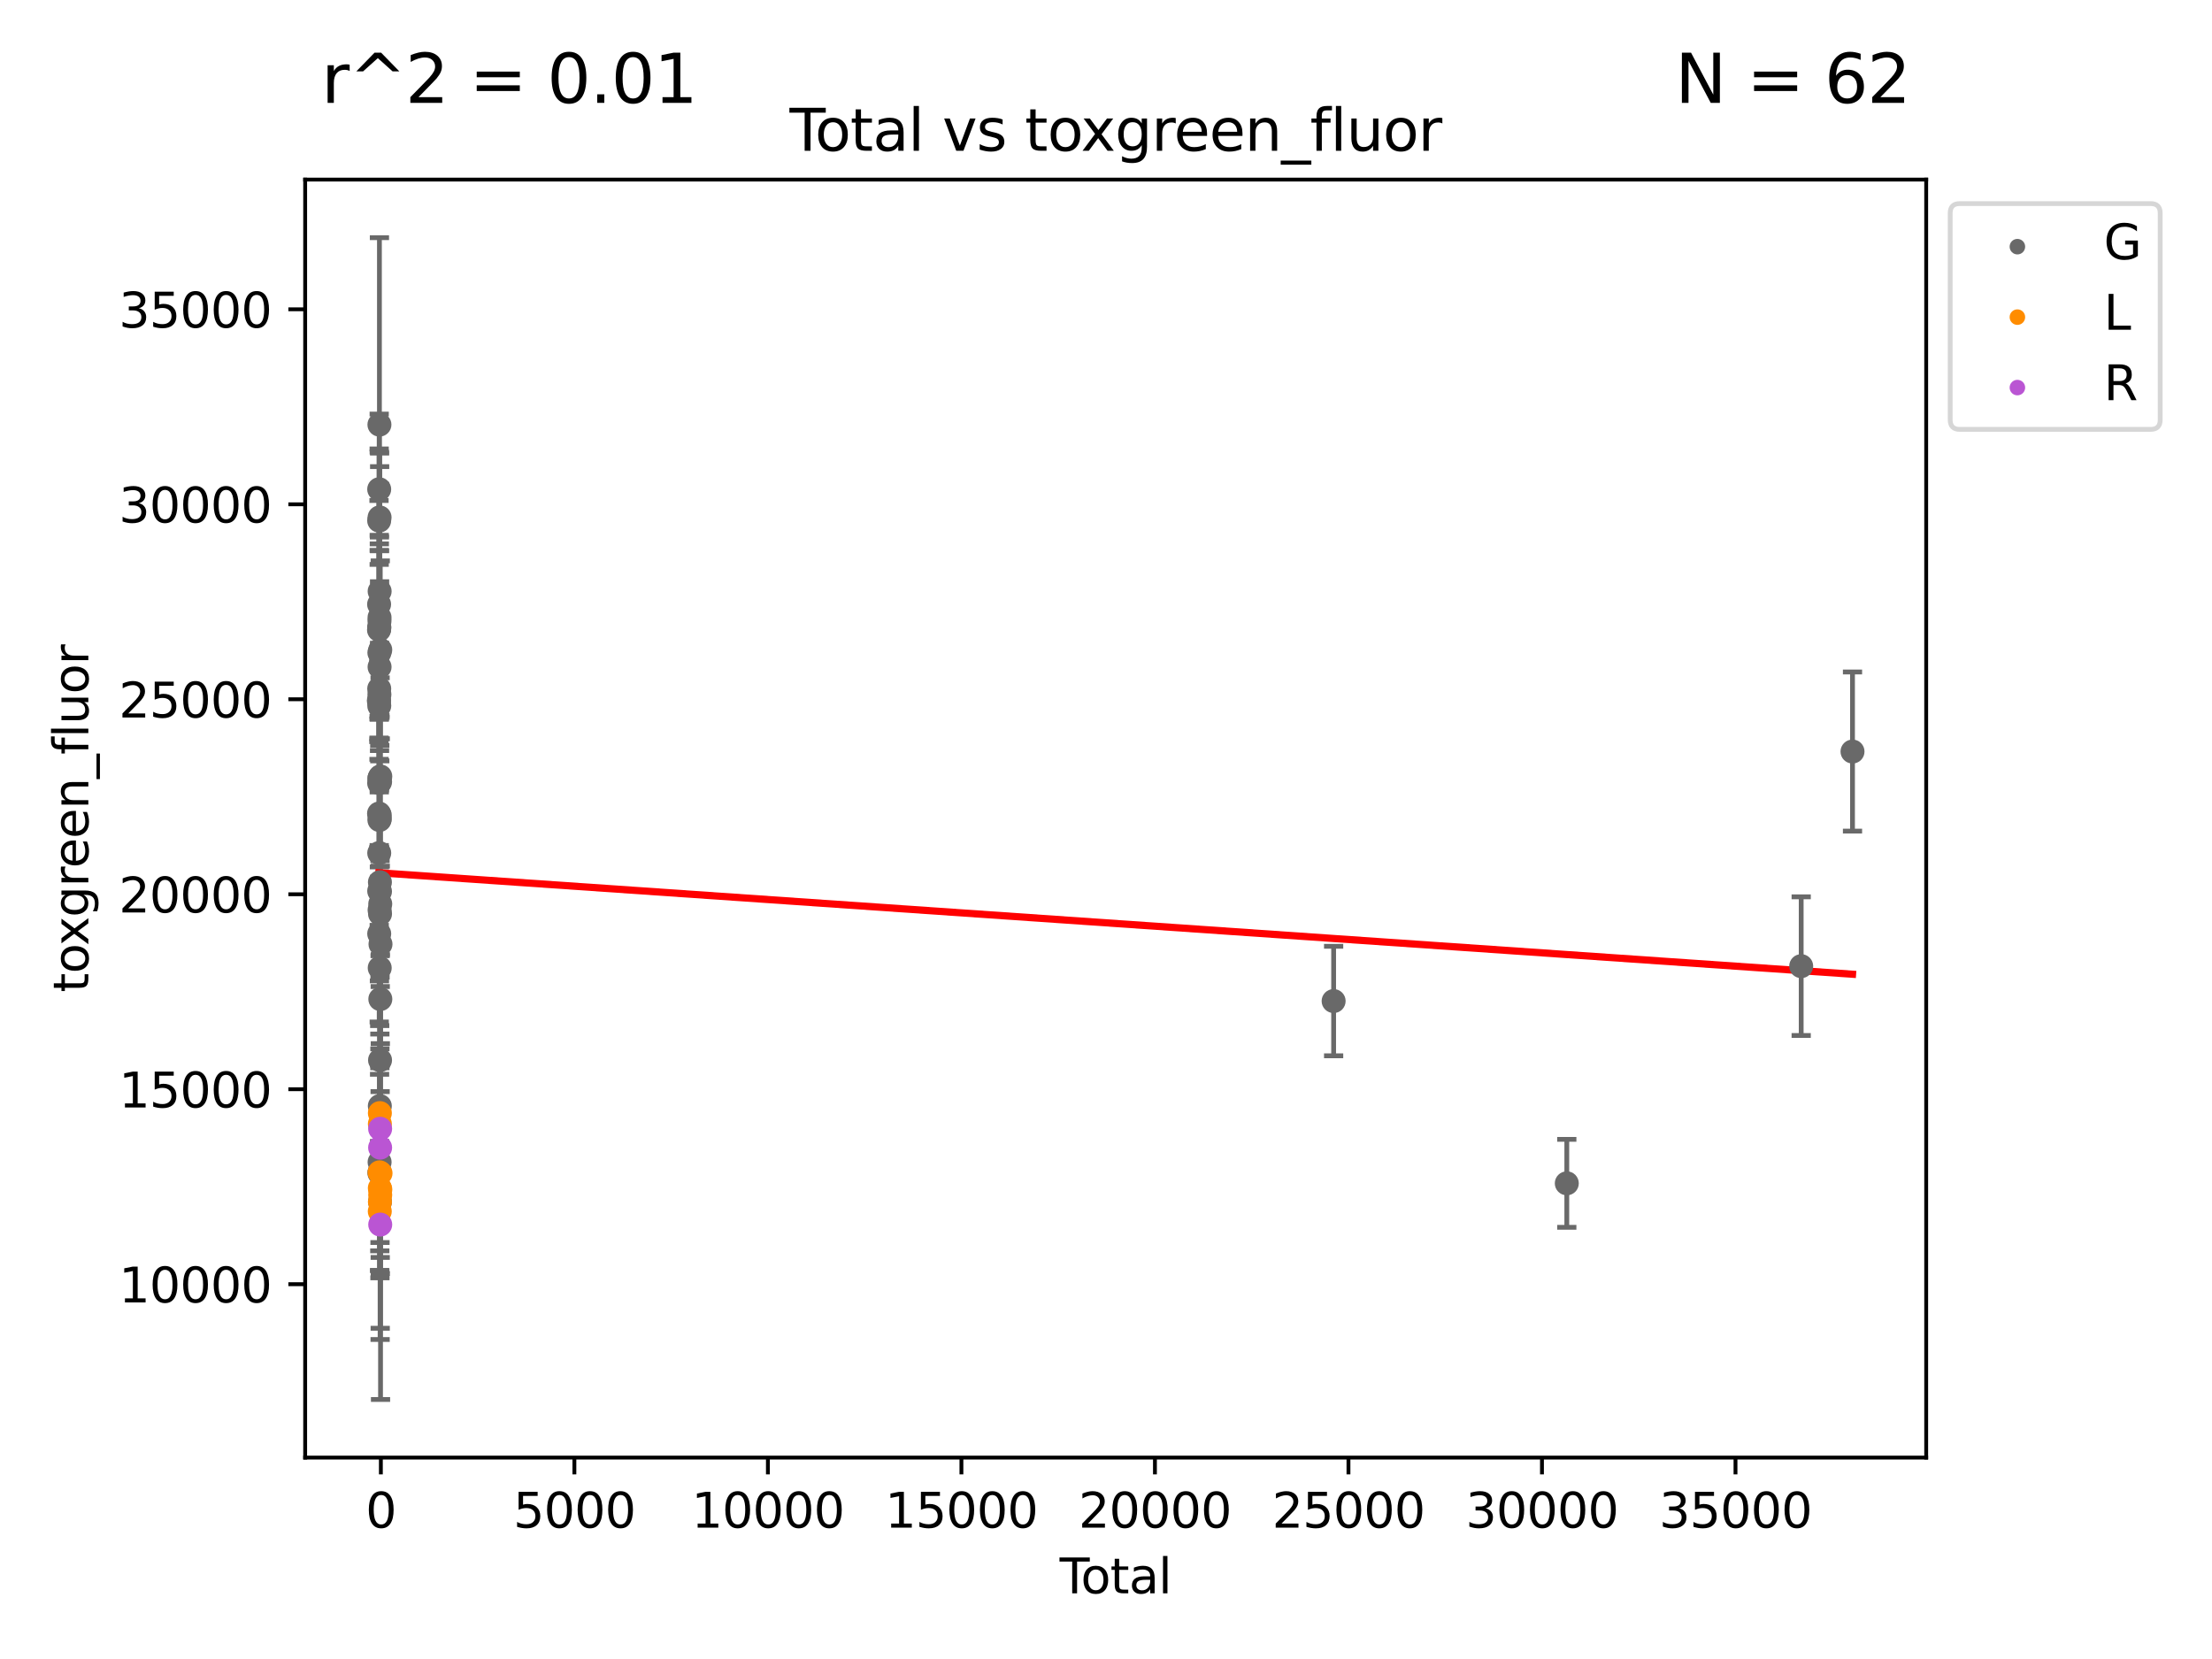 <?xml version="1.0" encoding="utf-8" standalone="no"?>
<!DOCTYPE svg PUBLIC "-//W3C//DTD SVG 1.1//EN"
  "http://www.w3.org/Graphics/SVG/1.1/DTD/svg11.dtd">
<svg xmlns:xlink="http://www.w3.org/1999/xlink" width="460.8pt" height="345.6pt" viewBox="0 0 460.8 345.6" xmlns="http://www.w3.org/2000/svg" version="1.1">
 <defs>
  <style type="text/css">*{stroke-linejoin: round; stroke-linecap: butt}</style>
 </defs>
 <g id="figure_1">
  <g id="patch_1">
   <path d="M 0 345.6 
L 460.8 345.6 
L 460.8 0 
L 0 0 
z
" style="fill: #ffffff"/>
  </g>
  <g id="axes_1">
   <g id="patch_2">
    <path d="M 63.571 303.64 
L 401.26 303.64 
L 401.26 37.411 
L 63.571 37.411 
z
" style="fill: #ffffff"/>
   </g>
   <g id="PathCollection_1">
    <defs>
     <path id="me8588526b9" d="M 0 1.118 
C 0.297 1.118 0.581 1 0.791 0.791 
C 1 0.581 1.118 0.297 1.118 0 
C 1.118 -0.297 1 -0.581 0.791 -0.791 
C 0.581 -1 0.297 -1.118 0 -1.118 
C -0.297 -1.118 -0.581 -1 -0.791 -0.791 
C -1 -0.581 -1.118 -0.297 -1.118 0 
C -1.118 0.297 -1 0.581 -0.791 0.791 
C -0.581 1 -0.297 1.118 0 1.118 
z
" style="stroke: #696969"/>
    </defs>
    <g clip-path="url(#p750070d095)">
     <use xlink:href="#me8588526b9" x="78.921" y="145.971" style="fill: #696969; stroke: #696969"/>
     <use xlink:href="#me8588526b9" x="78.955" y="131.218" style="fill: #696969; stroke: #696969"/>
     <use xlink:href="#me8588526b9" x="78.96" y="169.473" style="fill: #696969; stroke: #696969"/>
     <use xlink:href="#me8588526b9" x="78.973" y="125.886" style="fill: #696969; stroke: #696969"/>
     <use xlink:href="#me8588526b9" x="78.976" y="145.972" style="fill: #696969; stroke: #696969"/>
     <use xlink:href="#me8588526b9" x="78.984" y="163.118" style="fill: #696969; stroke: #696969"/>
     <use xlink:href="#me8588526b9" x="78.988" y="108.457" style="fill: #696969; stroke: #696969"/>
     <use xlink:href="#me8588526b9" x="78.99" y="130.995" style="fill: #696969; stroke: #696969"/>
     <use xlink:href="#me8588526b9" x="78.993" y="101.918" style="fill: #696969; stroke: #696969"/>
     <use xlink:href="#me8588526b9" x="78.997" y="194.513" style="fill: #696969; stroke: #696969"/>
     <use xlink:href="#me8588526b9" x="78.997" y="185.609" style="fill: #696969; stroke: #696969"/>
     <use xlink:href="#me8588526b9" x="78.998" y="143.467" style="fill: #696969; stroke: #696969"/>
     <use xlink:href="#me8588526b9" x="79.001" y="177.699" style="fill: #696969; stroke: #696969"/>
     <use xlink:href="#me8588526b9" x="79.003" y="130.68" style="fill: #696969; stroke: #696969"/>
     <use xlink:href="#me8588526b9" x="79.009" y="147.022" style="fill: #696969; stroke: #696969"/>
     <use xlink:href="#me8588526b9" x="79.023" y="130.688" style="fill: #696969; stroke: #696969"/>
     <use xlink:href="#me8588526b9" x="79.032" y="135.966" style="fill: #696969; stroke: #696969"/>
     <use xlink:href="#me8588526b9" x="79.035" y="162.13" style="fill: #696969; stroke: #696969"/>
     <use xlink:href="#me8588526b9" x="79.04" y="144.673" style="fill: #696969; stroke: #696969"/>
     <use xlink:href="#me8588526b9" x="79.041" y="170.829" style="fill: #696969; stroke: #696969"/>
     <use xlink:href="#me8588526b9" x="79.042" y="88.458" style="fill: #696969; stroke: #696969"/>
     <use xlink:href="#me8588526b9" x="79.045" y="244.382" style="fill: #696969; stroke: #696969"/>
     <use xlink:href="#me8588526b9" x="79.055" y="129.37" style="fill: #696969; stroke: #696969"/>
     <use xlink:href="#me8588526b9" x="79.065" y="128.623" style="fill: #696969; stroke: #696969"/>
     <use xlink:href="#me8588526b9" x="79.071" y="138.94" style="fill: #696969; stroke: #696969"/>
     <use xlink:href="#me8588526b9" x="79.071" y="162.07" style="fill: #696969; stroke: #696969"/>
     <use xlink:href="#me8588526b9" x="79.073" y="107.786" style="fill: #696969; stroke: #696969"/>
     <use xlink:href="#me8588526b9" x="79.075" y="189.577" style="fill: #696969; stroke: #696969"/>
     <use xlink:href="#me8588526b9" x="79.076" y="242.091" style="fill: #696969; stroke: #696969"/>
     <use xlink:href="#me8588526b9" x="79.076" y="244.185" style="fill: #696969; stroke: #696969"/>
     <use xlink:href="#me8588526b9" x="79.086" y="123.176" style="fill: #696969; stroke: #696969"/>
     <use xlink:href="#me8588526b9" x="79.101" y="201.636" style="fill: #696969; stroke: #696969"/>
     <use xlink:href="#me8588526b9" x="79.113" y="169.805" style="fill: #696969; stroke: #696969"/>
     <use xlink:href="#me8588526b9" x="79.117" y="170.604" style="fill: #696969; stroke: #696969"/>
     <use xlink:href="#me8588526b9" x="79.124" y="230.406" style="fill: #696969; stroke: #696969"/>
     <use xlink:href="#me8588526b9" x="79.144" y="183.781" style="fill: #696969; stroke: #696969"/>
     <use xlink:href="#me8588526b9" x="79.158" y="185.706" style="fill: #696969; stroke: #696969"/>
     <use xlink:href="#me8588526b9" x="79.162" y="250.355" style="fill: #696969; stroke: #696969"/>
     <use xlink:href="#me8588526b9" x="79.166" y="190.364" style="fill: #696969; stroke: #696969"/>
     <use xlink:href="#me8588526b9" x="79.169" y="220.849" style="fill: #696969; stroke: #696969"/>
     <use xlink:href="#me8588526b9" x="79.179" y="162.869" style="fill: #696969; stroke: #696969"/>
     <use xlink:href="#me8588526b9" x="79.211" y="188.311" style="fill: #696969; stroke: #696969"/>
     <use xlink:href="#me8588526b9" x="79.214" y="135.371" style="fill: #696969; stroke: #696969"/>
     <use xlink:href="#me8588526b9" x="79.22" y="161.74" style="fill: #696969; stroke: #696969"/>
     <use xlink:href="#me8588526b9" x="79.229" y="208.128" style="fill: #696969; stroke: #696969"/>
     <use xlink:href="#me8588526b9" x="79.264" y="196.684" style="fill: #696969; stroke: #696969"/>
     <use xlink:href="#me8588526b9" x="277.819" y="208.537" style="fill: #696969; stroke: #696969"/>
     <use xlink:href="#me8588526b9" x="326.393" y="246.507" style="fill: #696969; stroke: #696969"/>
     <use xlink:href="#me8588526b9" x="375.221" y="201.268" style="fill: #696969; stroke: #696969"/>
     <use xlink:href="#me8588526b9" x="385.911" y="156.56" style="fill: #696969; stroke: #696969"/>
    </g>
   </g>
   <g id="PathCollection_2">
    <defs>
     <path id="m8834b6bebb" d="M 0 1.118 
C 0.297 1.118 0.581 1 0.791 0.791 
C 1 0.581 1.118 0.297 1.118 0 
C 1.118 -0.297 1 -0.581 0.791 -0.791 
C 0.581 -1 0.297 -1.118 0 -1.118 
C -0.297 -1.118 -0.581 -1 -0.791 -0.791 
C -1 -0.581 -1.118 -0.297 -1.118 0 
C -1.118 0.297 -1 0.581 -0.791 0.791 
C -0.581 1 -0.297 1.118 0 1.118 
z
" style="stroke: #ff8c00"/>
    </defs>
    <g clip-path="url(#p750070d095)">
     <use xlink:href="#m8834b6bebb" x="79.072" y="244.218" style="fill: #ff8c00; stroke: #ff8c00"/>
     <use xlink:href="#m8834b6bebb" x="79.116" y="252.347" style="fill: #ff8c00; stroke: #ff8c00"/>
     <use xlink:href="#m8834b6bebb" x="79.126" y="247.497" style="fill: #ff8c00; stroke: #ff8c00"/>
     <use xlink:href="#m8834b6bebb" x="79.132" y="234.126" style="fill: #ff8c00; stroke: #ff8c00"/>
     <use xlink:href="#m8834b6bebb" x="79.134" y="231.881" style="fill: #ff8c00; stroke: #ff8c00"/>
     <use xlink:href="#m8834b6bebb" x="79.147" y="250.379" style="fill: #ff8c00; stroke: #ff8c00"/>
     <use xlink:href="#m8834b6bebb" x="79.205" y="248.936" style="fill: #ff8c00; stroke: #ff8c00"/>
     <use xlink:href="#m8834b6bebb" x="79.227" y="247.801" style="fill: #ff8c00; stroke: #ff8c00"/>
     <use xlink:href="#m8834b6bebb" x="79.272" y="244.406" style="fill: #ff8c00; stroke: #ff8c00"/>
    </g>
   </g>
   <g id="PathCollection_3">
    <defs>
     <path id="m0ed2d97a68" d="M 0 1.118 
C 0.297 1.118 0.581 1 0.791 0.791 
C 1 0.581 1.118 0.297 1.118 0 
C 1.118 -0.297 1 -0.581 0.791 -0.791 
C 0.581 -1 0.297 -1.118 0 -1.118 
C -0.297 -1.118 -0.581 -1 -0.791 -0.791 
C -1 -0.581 -1.118 -0.297 -1.118 0 
C -1.118 0.297 -1 0.581 -0.791 0.791 
C -0.581 1 -0.297 1.118 0 1.118 
z
" style="stroke: #ba55d3"/>
    </defs>
    <g clip-path="url(#p750070d095)">
     <use xlink:href="#m0ed2d97a68" x="79.185" y="239.071" style="fill: #ba55d3; stroke: #ba55d3"/>
     <use xlink:href="#m0ed2d97a68" x="79.187" y="235.138" style="fill: #ba55d3; stroke: #ba55d3"/>
     <use xlink:href="#m0ed2d97a68" x="79.208" y="255.102" style="fill: #ba55d3; stroke: #ba55d3"/>
    </g>
   </g>
   <g id="matplotlib.axis_1">
    <g id="xtick_1">
     <g id="line2d_1">
      <defs>
       <path id="m1de700f642" d="M 0 0 
L 0 3.5 
" style="stroke: #000000; stroke-width: 0.8"/>
      </defs>
      <g>
       <use xlink:href="#m1de700f642" x="79.342" y="303.64" style="stroke: #000000; stroke-width: 0.8"/>
      </g>
     </g>
     <g id="text_1">
      <!-- 0 -->
      <g transform="translate(76.16 318.238)scale(0.1 -0.1)">
       <defs>
        <path id="DejaVuSans-30" d="M 2034 4250 
Q 1547 4250 1301 3770 
Q 1056 3291 1056 2328 
Q 1056 1369 1301 889 
Q 1547 409 2034 409 
Q 2525 409 2770 889 
Q 3016 1369 3016 2328 
Q 3016 3291 2770 3770 
Q 2525 4250 2034 4250 
z
M 2034 4750 
Q 2819 4750 3233 4129 
Q 3647 3509 3647 2328 
Q 3647 1150 3233 529 
Q 2819 -91 2034 -91 
Q 1250 -91 836 529 
Q 422 1150 422 2328 
Q 422 3509 836 4129 
Q 1250 4750 2034 4750 
z
" transform="scale(0.016)"/>
       </defs>
       <use xlink:href="#DejaVuSans-30"/>
      </g>
     </g>
    </g>
    <g id="xtick_2">
     <g id="line2d_2">
      <g>
       <use xlink:href="#m1de700f642" x="119.655" y="303.64" style="stroke: #000000; stroke-width: 0.8"/>
      </g>
     </g>
     <g id="text_2">
      <!-- 5000 -->
      <g transform="translate(106.93 318.238)scale(0.1 -0.1)">
       <defs>
        <path id="DejaVuSans-35" d="M 691 4666 
L 3169 4666 
L 3169 4134 
L 1269 4134 
L 1269 2991 
Q 1406 3038 1543 3061 
Q 1681 3084 1819 3084 
Q 2600 3084 3056 2656 
Q 3513 2228 3513 1497 
Q 3513 744 3044 326 
Q 2575 -91 1722 -91 
Q 1428 -91 1123 -41 
Q 819 9 494 109 
L 494 744 
Q 775 591 1075 516 
Q 1375 441 1709 441 
Q 2250 441 2565 725 
Q 2881 1009 2881 1497 
Q 2881 1984 2565 2268 
Q 2250 2553 1709 2553 
Q 1456 2553 1204 2497 
Q 953 2441 691 2322 
L 691 4666 
z
" transform="scale(0.016)"/>
       </defs>
       <use xlink:href="#DejaVuSans-35"/>
       <use xlink:href="#DejaVuSans-30" x="63.623"/>
       <use xlink:href="#DejaVuSans-30" x="127.246"/>
       <use xlink:href="#DejaVuSans-30" x="190.869"/>
      </g>
     </g>
    </g>
    <g id="xtick_3">
     <g id="line2d_3">
      <g>
       <use xlink:href="#m1de700f642" x="159.968" y="303.64" style="stroke: #000000; stroke-width: 0.8"/>
      </g>
     </g>
     <g id="text_3">
      <!-- 10000 -->
      <g transform="translate(144.062 318.238)scale(0.1 -0.1)">
       <defs>
        <path id="DejaVuSans-31" d="M 794 531 
L 1825 531 
L 1825 4091 
L 703 3866 
L 703 4441 
L 1819 4666 
L 2450 4666 
L 2450 531 
L 3481 531 
L 3481 0 
L 794 0 
L 794 531 
z
" transform="scale(0.016)"/>
       </defs>
       <use xlink:href="#DejaVuSans-31"/>
       <use xlink:href="#DejaVuSans-30" x="63.623"/>
       <use xlink:href="#DejaVuSans-30" x="127.246"/>
       <use xlink:href="#DejaVuSans-30" x="190.869"/>
       <use xlink:href="#DejaVuSans-30" x="254.492"/>
      </g>
     </g>
    </g>
    <g id="xtick_4">
     <g id="line2d_4">
      <g>
       <use xlink:href="#m1de700f642" x="200.282" y="303.64" style="stroke: #000000; stroke-width: 0.8"/>
      </g>
     </g>
     <g id="text_4">
      <!-- 15000 -->
      <g transform="translate(184.375 318.238)scale(0.1 -0.1)">
       <use xlink:href="#DejaVuSans-31"/>
       <use xlink:href="#DejaVuSans-35" x="63.623"/>
       <use xlink:href="#DejaVuSans-30" x="127.246"/>
       <use xlink:href="#DejaVuSans-30" x="190.869"/>
       <use xlink:href="#DejaVuSans-30" x="254.492"/>
      </g>
     </g>
    </g>
    <g id="xtick_5">
     <g id="line2d_5">
      <g>
       <use xlink:href="#m1de700f642" x="240.595" y="303.64" style="stroke: #000000; stroke-width: 0.8"/>
      </g>
     </g>
     <g id="text_5">
      <!-- 20000 -->
      <g transform="translate(224.689 318.238)scale(0.1 -0.1)">
       <defs>
        <path id="DejaVuSans-32" d="M 1228 531 
L 3431 531 
L 3431 0 
L 469 0 
L 469 531 
Q 828 903 1448 1529 
Q 2069 2156 2228 2338 
Q 2531 2678 2651 2914 
Q 2772 3150 2772 3378 
Q 2772 3750 2511 3984 
Q 2250 4219 1831 4219 
Q 1534 4219 1204 4116 
Q 875 4013 500 3803 
L 500 4441 
Q 881 4594 1212 4672 
Q 1544 4750 1819 4750 
Q 2544 4750 2975 4387 
Q 3406 4025 3406 3419 
Q 3406 3131 3298 2873 
Q 3191 2616 2906 2266 
Q 2828 2175 2409 1742 
Q 1991 1309 1228 531 
z
" transform="scale(0.016)"/>
       </defs>
       <use xlink:href="#DejaVuSans-32"/>
       <use xlink:href="#DejaVuSans-30" x="63.623"/>
       <use xlink:href="#DejaVuSans-30" x="127.246"/>
       <use xlink:href="#DejaVuSans-30" x="190.869"/>
       <use xlink:href="#DejaVuSans-30" x="254.492"/>
      </g>
     </g>
    </g>
    <g id="xtick_6">
     <g id="line2d_6">
      <g>
       <use xlink:href="#m1de700f642" x="280.908" y="303.64" style="stroke: #000000; stroke-width: 0.8"/>
      </g>
     </g>
     <g id="text_6">
      <!-- 25000 -->
      <g transform="translate(265.002 318.238)scale(0.1 -0.1)">
       <use xlink:href="#DejaVuSans-32"/>
       <use xlink:href="#DejaVuSans-35" x="63.623"/>
       <use xlink:href="#DejaVuSans-30" x="127.246"/>
       <use xlink:href="#DejaVuSans-30" x="190.869"/>
       <use xlink:href="#DejaVuSans-30" x="254.492"/>
      </g>
     </g>
    </g>
    <g id="xtick_7">
     <g id="line2d_7">
      <g>
       <use xlink:href="#m1de700f642" x="321.221" y="303.64" style="stroke: #000000; stroke-width: 0.8"/>
      </g>
     </g>
     <g id="text_7">
      <!-- 30000 -->
      <g transform="translate(305.315 318.238)scale(0.1 -0.1)">
       <defs>
        <path id="DejaVuSans-33" d="M 2597 2516 
Q 3050 2419 3304 2112 
Q 3559 1806 3559 1356 
Q 3559 666 3084 287 
Q 2609 -91 1734 -91 
Q 1441 -91 1130 -33 
Q 819 25 488 141 
L 488 750 
Q 750 597 1062 519 
Q 1375 441 1716 441 
Q 2309 441 2620 675 
Q 2931 909 2931 1356 
Q 2931 1769 2642 2001 
Q 2353 2234 1838 2234 
L 1294 2234 
L 1294 2753 
L 1863 2753 
Q 2328 2753 2575 2939 
Q 2822 3125 2822 3475 
Q 2822 3834 2567 4026 
Q 2313 4219 1838 4219 
Q 1578 4219 1281 4162 
Q 984 4106 628 3988 
L 628 4550 
Q 988 4650 1302 4700 
Q 1616 4750 1894 4750 
Q 2613 4750 3031 4423 
Q 3450 4097 3450 3541 
Q 3450 3153 3228 2886 
Q 3006 2619 2597 2516 
z
" transform="scale(0.016)"/>
       </defs>
       <use xlink:href="#DejaVuSans-33"/>
       <use xlink:href="#DejaVuSans-30" x="63.623"/>
       <use xlink:href="#DejaVuSans-30" x="127.246"/>
       <use xlink:href="#DejaVuSans-30" x="190.869"/>
       <use xlink:href="#DejaVuSans-30" x="254.492"/>
      </g>
     </g>
    </g>
    <g id="xtick_8">
     <g id="line2d_8">
      <g>
       <use xlink:href="#m1de700f642" x="361.535" y="303.64" style="stroke: #000000; stroke-width: 0.8"/>
      </g>
     </g>
     <g id="text_8">
      <!-- 35000 -->
      <g transform="translate(345.628 318.238)scale(0.1 -0.1)">
       <use xlink:href="#DejaVuSans-33"/>
       <use xlink:href="#DejaVuSans-35" x="63.623"/>
       <use xlink:href="#DejaVuSans-30" x="127.246"/>
       <use xlink:href="#DejaVuSans-30" x="190.869"/>
       <use xlink:href="#DejaVuSans-30" x="254.492"/>
      </g>
     </g>
    </g>
    <g id="text_9">
     <!-- Total -->
     <g transform="translate(220.739 331.917)scale(0.1 -0.1)">
      <defs>
       <path id="DejaVuSans-54" d="M -19 4666 
L 3928 4666 
L 3928 4134 
L 2272 4134 
L 2272 0 
L 1638 0 
L 1638 4134 
L -19 4134 
L -19 4666 
z
" transform="scale(0.016)"/>
       <path id="DejaVuSans-6f" d="M 1959 3097 
Q 1497 3097 1228 2736 
Q 959 2375 959 1747 
Q 959 1119 1226 758 
Q 1494 397 1959 397 
Q 2419 397 2687 759 
Q 2956 1122 2956 1747 
Q 2956 2369 2687 2733 
Q 2419 3097 1959 3097 
z
M 1959 3584 
Q 2709 3584 3137 3096 
Q 3566 2609 3566 1747 
Q 3566 888 3137 398 
Q 2709 -91 1959 -91 
Q 1206 -91 779 398 
Q 353 888 353 1747 
Q 353 2609 779 3096 
Q 1206 3584 1959 3584 
z
" transform="scale(0.016)"/>
       <path id="DejaVuSans-74" d="M 1172 4494 
L 1172 3500 
L 2356 3500 
L 2356 3053 
L 1172 3053 
L 1172 1153 
Q 1172 725 1289 603 
Q 1406 481 1766 481 
L 2356 481 
L 2356 0 
L 1766 0 
Q 1100 0 847 248 
Q 594 497 594 1153 
L 594 3053 
L 172 3053 
L 172 3500 
L 594 3500 
L 594 4494 
L 1172 4494 
z
" transform="scale(0.016)"/>
       <path id="DejaVuSans-61" d="M 2194 1759 
Q 1497 1759 1228 1600 
Q 959 1441 959 1056 
Q 959 750 1161 570 
Q 1363 391 1709 391 
Q 2188 391 2477 730 
Q 2766 1069 2766 1631 
L 2766 1759 
L 2194 1759 
z
M 3341 1997 
L 3341 0 
L 2766 0 
L 2766 531 
Q 2569 213 2275 61 
Q 1981 -91 1556 -91 
Q 1019 -91 701 211 
Q 384 513 384 1019 
Q 384 1609 779 1909 
Q 1175 2209 1959 2209 
L 2766 2209 
L 2766 2266 
Q 2766 2663 2505 2880 
Q 2244 3097 1772 3097 
Q 1472 3097 1187 3025 
Q 903 2953 641 2809 
L 641 3341 
Q 956 3463 1253 3523 
Q 1550 3584 1831 3584 
Q 2591 3584 2966 3190 
Q 3341 2797 3341 1997 
z
" transform="scale(0.016)"/>
       <path id="DejaVuSans-6c" d="M 603 4863 
L 1178 4863 
L 1178 0 
L 603 0 
L 603 4863 
z
" transform="scale(0.016)"/>
      </defs>
      <use xlink:href="#DejaVuSans-54"/>
      <use xlink:href="#DejaVuSans-6f" x="44.084"/>
      <use xlink:href="#DejaVuSans-74" x="105.266"/>
      <use xlink:href="#DejaVuSans-61" x="144.475"/>
      <use xlink:href="#DejaVuSans-6c" x="205.754"/>
     </g>
    </g>
   </g>
   <g id="matplotlib.axis_2">
    <g id="ytick_1">
     <g id="line2d_9">
      <defs>
       <path id="m79c4bd7bd1" d="M 0 0 
L -3.5 0 
" style="stroke: #000000; stroke-width: 0.8"/>
      </defs>
      <g>
       <use xlink:href="#m79c4bd7bd1" x="63.571" y="267.522" style="stroke: #000000; stroke-width: 0.8"/>
      </g>
     </g>
     <g id="text_10">
      <!-- 10000 -->
      <g transform="translate(24.759 271.321)scale(0.1 -0.1)">
       <use xlink:href="#DejaVuSans-31"/>
       <use xlink:href="#DejaVuSans-30" x="63.623"/>
       <use xlink:href="#DejaVuSans-30" x="127.246"/>
       <use xlink:href="#DejaVuSans-30" x="190.869"/>
       <use xlink:href="#DejaVuSans-30" x="254.492"/>
      </g>
     </g>
    </g>
    <g id="ytick_2">
     <g id="line2d_10">
      <g>
       <use xlink:href="#m79c4bd7bd1" x="63.571" y="226.905" style="stroke: #000000; stroke-width: 0.8"/>
      </g>
     </g>
     <g id="text_11">
      <!-- 15000 -->
      <g transform="translate(24.759 230.704)scale(0.1 -0.1)">
       <use xlink:href="#DejaVuSans-31"/>
       <use xlink:href="#DejaVuSans-35" x="63.623"/>
       <use xlink:href="#DejaVuSans-30" x="127.246"/>
       <use xlink:href="#DejaVuSans-30" x="190.869"/>
       <use xlink:href="#DejaVuSans-30" x="254.492"/>
      </g>
     </g>
    </g>
    <g id="ytick_3">
     <g id="line2d_11">
      <g>
       <use xlink:href="#m79c4bd7bd1" x="63.571" y="186.288" style="stroke: #000000; stroke-width: 0.8"/>
      </g>
     </g>
     <g id="text_12">
      <!-- 20000 -->
      <g transform="translate(24.759 190.087)scale(0.1 -0.1)">
       <use xlink:href="#DejaVuSans-32"/>
       <use xlink:href="#DejaVuSans-30" x="63.623"/>
       <use xlink:href="#DejaVuSans-30" x="127.246"/>
       <use xlink:href="#DejaVuSans-30" x="190.869"/>
       <use xlink:href="#DejaVuSans-30" x="254.492"/>
      </g>
     </g>
    </g>
    <g id="ytick_4">
     <g id="line2d_12">
      <g>
       <use xlink:href="#m79c4bd7bd1" x="63.571" y="145.67" style="stroke: #000000; stroke-width: 0.8"/>
      </g>
     </g>
     <g id="text_13">
      <!-- 25000 -->
      <g transform="translate(24.759 149.47)scale(0.1 -0.1)">
       <use xlink:href="#DejaVuSans-32"/>
       <use xlink:href="#DejaVuSans-35" x="63.623"/>
       <use xlink:href="#DejaVuSans-30" x="127.246"/>
       <use xlink:href="#DejaVuSans-30" x="190.869"/>
       <use xlink:href="#DejaVuSans-30" x="254.492"/>
      </g>
     </g>
    </g>
    <g id="ytick_5">
     <g id="line2d_13">
      <g>
       <use xlink:href="#m79c4bd7bd1" x="63.571" y="105.053" style="stroke: #000000; stroke-width: 0.8"/>
      </g>
     </g>
     <g id="text_14">
      <!-- 30000 -->
      <g transform="translate(24.759 108.852)scale(0.1 -0.1)">
       <use xlink:href="#DejaVuSans-33"/>
       <use xlink:href="#DejaVuSans-30" x="63.623"/>
       <use xlink:href="#DejaVuSans-30" x="127.246"/>
       <use xlink:href="#DejaVuSans-30" x="190.869"/>
       <use xlink:href="#DejaVuSans-30" x="254.492"/>
      </g>
     </g>
    </g>
    <g id="ytick_6">
     <g id="line2d_14">
      <g>
       <use xlink:href="#m79c4bd7bd1" x="63.571" y="64.436" style="stroke: #000000; stroke-width: 0.8"/>
      </g>
     </g>
     <g id="text_15">
      <!-- 35000 -->
      <g transform="translate(24.759 68.235)scale(0.1 -0.1)">
       <use xlink:href="#DejaVuSans-33"/>
       <use xlink:href="#DejaVuSans-35" x="63.623"/>
       <use xlink:href="#DejaVuSans-30" x="127.246"/>
       <use xlink:href="#DejaVuSans-30" x="190.869"/>
       <use xlink:href="#DejaVuSans-30" x="254.492"/>
      </g>
     </g>
    </g>
    <g id="text_16">
     <!-- toxgreen_fluor -->
     <g transform="translate(18.401 206.72)rotate(-90)scale(0.1 -0.1)">
      <defs>
       <path id="DejaVuSans-78" d="M 3513 3500 
L 2247 1797 
L 3578 0 
L 2900 0 
L 1881 1375 
L 863 0 
L 184 0 
L 1544 1831 
L 300 3500 
L 978 3500 
L 1906 2253 
L 2834 3500 
L 3513 3500 
z
" transform="scale(0.016)"/>
       <path id="DejaVuSans-67" d="M 2906 1791 
Q 2906 2416 2648 2759 
Q 2391 3103 1925 3103 
Q 1463 3103 1205 2759 
Q 947 2416 947 1791 
Q 947 1169 1205 825 
Q 1463 481 1925 481 
Q 2391 481 2648 825 
Q 2906 1169 2906 1791 
z
M 3481 434 
Q 3481 -459 3084 -895 
Q 2688 -1331 1869 -1331 
Q 1566 -1331 1297 -1286 
Q 1028 -1241 775 -1147 
L 775 -588 
Q 1028 -725 1275 -790 
Q 1522 -856 1778 -856 
Q 2344 -856 2625 -561 
Q 2906 -266 2906 331 
L 2906 616 
Q 2728 306 2450 153 
Q 2172 0 1784 0 
Q 1141 0 747 490 
Q 353 981 353 1791 
Q 353 2603 747 3093 
Q 1141 3584 1784 3584 
Q 2172 3584 2450 3431 
Q 2728 3278 2906 2969 
L 2906 3500 
L 3481 3500 
L 3481 434 
z
" transform="scale(0.016)"/>
       <path id="DejaVuSans-72" d="M 2631 2963 
Q 2534 3019 2420 3045 
Q 2306 3072 2169 3072 
Q 1681 3072 1420 2755 
Q 1159 2438 1159 1844 
L 1159 0 
L 581 0 
L 581 3500 
L 1159 3500 
L 1159 2956 
Q 1341 3275 1631 3429 
Q 1922 3584 2338 3584 
Q 2397 3584 2469 3576 
Q 2541 3569 2628 3553 
L 2631 2963 
z
" transform="scale(0.016)"/>
       <path id="DejaVuSans-65" d="M 3597 1894 
L 3597 1613 
L 953 1613 
Q 991 1019 1311 708 
Q 1631 397 2203 397 
Q 2534 397 2845 478 
Q 3156 559 3463 722 
L 3463 178 
Q 3153 47 2828 -22 
Q 2503 -91 2169 -91 
Q 1331 -91 842 396 
Q 353 884 353 1716 
Q 353 2575 817 3079 
Q 1281 3584 2069 3584 
Q 2775 3584 3186 3129 
Q 3597 2675 3597 1894 
z
M 3022 2063 
Q 3016 2534 2758 2815 
Q 2500 3097 2075 3097 
Q 1594 3097 1305 2825 
Q 1016 2553 972 2059 
L 3022 2063 
z
" transform="scale(0.016)"/>
       <path id="DejaVuSans-6e" d="M 3513 2113 
L 3513 0 
L 2938 0 
L 2938 2094 
Q 2938 2591 2744 2837 
Q 2550 3084 2163 3084 
Q 1697 3084 1428 2787 
Q 1159 2491 1159 1978 
L 1159 0 
L 581 0 
L 581 3500 
L 1159 3500 
L 1159 2956 
Q 1366 3272 1645 3428 
Q 1925 3584 2291 3584 
Q 2894 3584 3203 3211 
Q 3513 2838 3513 2113 
z
" transform="scale(0.016)"/>
       <path id="DejaVuSans-5f" d="M 3263 -1063 
L 3263 -1509 
L -63 -1509 
L -63 -1063 
L 3263 -1063 
z
" transform="scale(0.016)"/>
       <path id="DejaVuSans-66" d="M 2375 4863 
L 2375 4384 
L 1825 4384 
Q 1516 4384 1395 4259 
Q 1275 4134 1275 3809 
L 1275 3500 
L 2222 3500 
L 2222 3053 
L 1275 3053 
L 1275 0 
L 697 0 
L 697 3053 
L 147 3053 
L 147 3500 
L 697 3500 
L 697 3744 
Q 697 4328 969 4595 
Q 1241 4863 1831 4863 
L 2375 4863 
z
" transform="scale(0.016)"/>
       <path id="DejaVuSans-75" d="M 544 1381 
L 544 3500 
L 1119 3500 
L 1119 1403 
Q 1119 906 1312 657 
Q 1506 409 1894 409 
Q 2359 409 2629 706 
Q 2900 1003 2900 1516 
L 2900 3500 
L 3475 3500 
L 3475 0 
L 2900 0 
L 2900 538 
Q 2691 219 2414 64 
Q 2138 -91 1772 -91 
Q 1169 -91 856 284 
Q 544 659 544 1381 
z
M 1991 3584 
L 1991 3584 
z
" transform="scale(0.016)"/>
      </defs>
      <use xlink:href="#DejaVuSans-74"/>
      <use xlink:href="#DejaVuSans-6f" x="39.209"/>
      <use xlink:href="#DejaVuSans-78" x="97.266"/>
      <use xlink:href="#DejaVuSans-67" x="156.445"/>
      <use xlink:href="#DejaVuSans-72" x="219.922"/>
      <use xlink:href="#DejaVuSans-65" x="258.785"/>
      <use xlink:href="#DejaVuSans-65" x="320.309"/>
      <use xlink:href="#DejaVuSans-6e" x="381.832"/>
      <use xlink:href="#DejaVuSans-5f" x="445.211"/>
      <use xlink:href="#DejaVuSans-66" x="495.211"/>
      <use xlink:href="#DejaVuSans-6c" x="530.416"/>
      <use xlink:href="#DejaVuSans-75" x="558.199"/>
      <use xlink:href="#DejaVuSans-6f" x="621.578"/>
      <use xlink:href="#DejaVuSans-72" x="682.76"/>
     </g>
    </g>
   </g>
   <g id="LineCollection_1">
    <path d="M 78.921 154.487 
L 78.921 137.455 
" clip-path="url(#p750070d095)" style="fill: none; stroke: #696969"/>
    <path d="M 78.955 158.174 
L 78.955 104.262 
" clip-path="url(#p750070d095)" style="fill: none; stroke: #696969"/>
    <path d="M 78.96 185.205 
L 78.96 153.741 
" clip-path="url(#p750070d095)" style="fill: none; stroke: #696969"/>
    <path d="M 78.973 149.225 
L 78.973 102.547 
" clip-path="url(#p750070d095)" style="fill: none; stroke: #696969"/>
    <path d="M 78.976 153.958 
L 78.976 137.987 
" clip-path="url(#p750070d095)" style="fill: none; stroke: #696969"/>
    <path d="M 78.984 176.504 
L 78.984 149.732 
" clip-path="url(#p750070d095)" style="fill: none; stroke: #696969"/>
    <path d="M 78.988 123.39 
L 78.988 93.523 
" clip-path="url(#p750070d095)" style="fill: none; stroke: #696969"/>
    <path d="M 78.99 147.334 
L 78.99 114.656 
" clip-path="url(#p750070d095)" style="fill: none; stroke: #696969"/>
    <path d="M 78.993 117.581 
L 78.993 86.256 
" clip-path="url(#p750070d095)" style="fill: none; stroke: #696969"/>
    <path d="M 78.997 212.892 
L 78.997 176.134 
" clip-path="url(#p750070d095)" style="fill: none; stroke: #696969"/>
    <path d="M 78.997 194.686 
L 78.997 176.531 
" clip-path="url(#p750070d095)" style="fill: none; stroke: #696969"/>
    <path d="M 78.998 192.763 
L 78.998 94.171 
" clip-path="url(#p750070d095)" style="fill: none; stroke: #696969"/>
    <path d="M 79.001 207.699 
L 79.001 147.7 
" clip-path="url(#p750070d095)" style="fill: none; stroke: #696969"/>
    <path d="M 79.003 149.846 
L 79.003 111.515 
" clip-path="url(#p750070d095)" style="fill: none; stroke: #696969"/>
    <path d="M 79.009 164.987 
L 79.009 129.057 
" clip-path="url(#p750070d095)" style="fill: none; stroke: #696969"/>
    <path d="M 79.023 148.078 
L 79.023 113.299 
" clip-path="url(#p750070d095)" style="fill: none; stroke: #696969"/>
    <path d="M 79.032 164.559 
L 79.032 107.374 
" clip-path="url(#p750070d095)" style="fill: none; stroke: #696969"/>
    <path d="M 79.035 180.598 
L 79.035 143.662 
" clip-path="url(#p750070d095)" style="fill: none; stroke: #696969"/>
    <path d="M 79.04 177.47 
L 79.04 111.876 
" clip-path="url(#p750070d095)" style="fill: none; stroke: #696969"/>
    <path d="M 79.041 204.341 
L 79.041 137.317 
" clip-path="url(#p750070d095)" style="fill: none; stroke: #696969"/>
    <path d="M 79.042 127.403 
L 79.042 49.513 
" clip-path="url(#p750070d095)" style="fill: none; stroke: #696969"/>
    <path d="M 79.045 250.318 
L 79.045 238.445 
" clip-path="url(#p750070d095)" style="fill: none; stroke: #696969"/>
    <path d="M 79.055 144 
L 79.055 114.74 
" clip-path="url(#p750070d095)" style="fill: none; stroke: #696969"/>
    <path d="M 79.065 156.354 
L 79.065 100.892 
" clip-path="url(#p750070d095)" style="fill: none; stroke: #696969"/>
    <path d="M 79.071 143.883 
L 79.071 133.997 
" clip-path="url(#p750070d095)" style="fill: none; stroke: #696969"/>
    <path d="M 79.071 178.364 
L 79.071 145.777 
" clip-path="url(#p750070d095)" style="fill: none; stroke: #696969"/>
    <path d="M 79.073 121.181 
L 79.073 94.391 
" clip-path="url(#p750070d095)" style="fill: none; stroke: #696969"/>
    <path d="M 79.075 201.013 
L 79.075 178.142 
" clip-path="url(#p750070d095)" style="fill: none; stroke: #696969"/>
    <path d="M 79.076 251 
L 79.076 233.181 
" clip-path="url(#p750070d095)" style="fill: none; stroke: #696969"/>
    <path d="M 79.076 250.601 
L 79.076 237.77 
" clip-path="url(#p750070d095)" style="fill: none; stroke: #696969"/>
    <path d="M 79.086 149.148 
L 79.086 97.205 
" clip-path="url(#p750070d095)" style="fill: none; stroke: #696969"/>
    <path d="M 79.101 213.659 
L 79.101 189.613 
" clip-path="url(#p750070d095)" style="fill: none; stroke: #696969"/>
    <path d="M 79.113 184.348 
L 79.113 155.263 
" clip-path="url(#p750070d095)" style="fill: none; stroke: #696969"/>
    <path d="M 79.117 182.705 
L 79.117 158.502 
" clip-path="url(#p750070d095)" style="fill: none; stroke: #696969"/>
    <path d="M 79.124 252.386 
L 79.124 208.425 
" clip-path="url(#p750070d095)" style="fill: none; stroke: #696969"/>
    <path d="M 79.144 218.491 
L 79.144 149.071 
" clip-path="url(#p750070d095)" style="fill: none; stroke: #696969"/>
    <path d="M 79.158 221.958 
L 79.158 149.453 
" clip-path="url(#p750070d095)" style="fill: none; stroke: #696969"/>
    <path d="M 79.162 258.839 
L 79.162 241.872 
" clip-path="url(#p750070d095)" style="fill: none; stroke: #696969"/>
    <path d="M 79.166 201.424 
L 79.166 179.304 
" clip-path="url(#p750070d095)" style="fill: none; stroke: #696969"/>
    <path d="M 79.169 238.145 
L 79.169 203.553 
" clip-path="url(#p750070d095)" style="fill: none; stroke: #696969"/>
    <path d="M 79.179 184.539 
L 79.179 141.198 
" clip-path="url(#p750070d095)" style="fill: none; stroke: #696969"/>
    <path d="M 79.211 205.517 
L 79.211 171.104 
" clip-path="url(#p750070d095)" style="fill: none; stroke: #696969"/>
    <path d="M 79.214 153.899 
L 79.214 116.844 
" clip-path="url(#p750070d095)" style="fill: none; stroke: #696969"/>
    <path d="M 79.22 180.437 
L 79.22 143.043 
" clip-path="url(#p750070d095)" style="fill: none; stroke: #696969"/>
    <path d="M 79.229 217.408 
L 79.229 198.848 
" clip-path="url(#p750070d095)" style="fill: none; stroke: #696969"/>
    <path d="M 79.264 207.842 
L 79.264 185.525 
" clip-path="url(#p750070d095)" style="fill: none; stroke: #696969"/>
    <path d="M 277.819 219.944 
L 277.819 197.13 
" clip-path="url(#p750070d095)" style="fill: none; stroke: #696969"/>
    <path d="M 326.393 255.667 
L 326.393 237.346 
" clip-path="url(#p750070d095)" style="fill: none; stroke: #696969"/>
    <path d="M 375.221 215.709 
L 375.221 186.827 
" clip-path="url(#p750070d095)" style="fill: none; stroke: #696969"/>
    <path d="M 385.911 173.133 
L 385.911 139.986 
" clip-path="url(#p750070d095)" style="fill: none; stroke: #696969"/>
   </g>
   <g id="line2d_15">
    <defs>
     <path id="md091db3fc0" d="M 2 0 
L -2 -0 
" style="stroke: #696969"/>
    </defs>
    <g clip-path="url(#p750070d095)">
     <use xlink:href="#md091db3fc0" x="78.921" y="154.487" style="fill: #696969; stroke: #696969"/>
     <use xlink:href="#md091db3fc0" x="78.955" y="158.174" style="fill: #696969; stroke: #696969"/>
     <use xlink:href="#md091db3fc0" x="78.96" y="185.205" style="fill: #696969; stroke: #696969"/>
     <use xlink:href="#md091db3fc0" x="78.973" y="149.225" style="fill: #696969; stroke: #696969"/>
     <use xlink:href="#md091db3fc0" x="78.976" y="153.958" style="fill: #696969; stroke: #696969"/>
     <use xlink:href="#md091db3fc0" x="78.984" y="176.504" style="fill: #696969; stroke: #696969"/>
     <use xlink:href="#md091db3fc0" x="78.988" y="123.39" style="fill: #696969; stroke: #696969"/>
     <use xlink:href="#md091db3fc0" x="78.99" y="147.334" style="fill: #696969; stroke: #696969"/>
     <use xlink:href="#md091db3fc0" x="78.993" y="117.581" style="fill: #696969; stroke: #696969"/>
     <use xlink:href="#md091db3fc0" x="78.997" y="212.892" style="fill: #696969; stroke: #696969"/>
     <use xlink:href="#md091db3fc0" x="78.997" y="194.686" style="fill: #696969; stroke: #696969"/>
     <use xlink:href="#md091db3fc0" x="78.998" y="192.763" style="fill: #696969; stroke: #696969"/>
     <use xlink:href="#md091db3fc0" x="79.001" y="207.699" style="fill: #696969; stroke: #696969"/>
     <use xlink:href="#md091db3fc0" x="79.003" y="149.846" style="fill: #696969; stroke: #696969"/>
     <use xlink:href="#md091db3fc0" x="79.009" y="164.987" style="fill: #696969; stroke: #696969"/>
     <use xlink:href="#md091db3fc0" x="79.023" y="148.078" style="fill: #696969; stroke: #696969"/>
     <use xlink:href="#md091db3fc0" x="79.032" y="164.559" style="fill: #696969; stroke: #696969"/>
     <use xlink:href="#md091db3fc0" x="79.035" y="180.598" style="fill: #696969; stroke: #696969"/>
     <use xlink:href="#md091db3fc0" x="79.04" y="177.47" style="fill: #696969; stroke: #696969"/>
     <use xlink:href="#md091db3fc0" x="79.041" y="204.341" style="fill: #696969; stroke: #696969"/>
     <use xlink:href="#md091db3fc0" x="79.042" y="127.403" style="fill: #696969; stroke: #696969"/>
     <use xlink:href="#md091db3fc0" x="79.045" y="250.318" style="fill: #696969; stroke: #696969"/>
     <use xlink:href="#md091db3fc0" x="79.055" y="144" style="fill: #696969; stroke: #696969"/>
     <use xlink:href="#md091db3fc0" x="79.065" y="156.354" style="fill: #696969; stroke: #696969"/>
     <use xlink:href="#md091db3fc0" x="79.071" y="143.883" style="fill: #696969; stroke: #696969"/>
     <use xlink:href="#md091db3fc0" x="79.071" y="178.364" style="fill: #696969; stroke: #696969"/>
     <use xlink:href="#md091db3fc0" x="79.073" y="121.181" style="fill: #696969; stroke: #696969"/>
     <use xlink:href="#md091db3fc0" x="79.075" y="201.013" style="fill: #696969; stroke: #696969"/>
     <use xlink:href="#md091db3fc0" x="79.076" y="251" style="fill: #696969; stroke: #696969"/>
     <use xlink:href="#md091db3fc0" x="79.076" y="250.601" style="fill: #696969; stroke: #696969"/>
     <use xlink:href="#md091db3fc0" x="79.086" y="149.148" style="fill: #696969; stroke: #696969"/>
     <use xlink:href="#md091db3fc0" x="79.101" y="213.659" style="fill: #696969; stroke: #696969"/>
     <use xlink:href="#md091db3fc0" x="79.113" y="184.348" style="fill: #696969; stroke: #696969"/>
     <use xlink:href="#md091db3fc0" x="79.117" y="182.705" style="fill: #696969; stroke: #696969"/>
     <use xlink:href="#md091db3fc0" x="79.124" y="252.386" style="fill: #696969; stroke: #696969"/>
     <use xlink:href="#md091db3fc0" x="79.144" y="218.491" style="fill: #696969; stroke: #696969"/>
     <use xlink:href="#md091db3fc0" x="79.158" y="221.958" style="fill: #696969; stroke: #696969"/>
     <use xlink:href="#md091db3fc0" x="79.162" y="258.839" style="fill: #696969; stroke: #696969"/>
     <use xlink:href="#md091db3fc0" x="79.166" y="201.424" style="fill: #696969; stroke: #696969"/>
     <use xlink:href="#md091db3fc0" x="79.169" y="238.145" style="fill: #696969; stroke: #696969"/>
     <use xlink:href="#md091db3fc0" x="79.179" y="184.539" style="fill: #696969; stroke: #696969"/>
     <use xlink:href="#md091db3fc0" x="79.211" y="205.517" style="fill: #696969; stroke: #696969"/>
     <use xlink:href="#md091db3fc0" x="79.214" y="153.899" style="fill: #696969; stroke: #696969"/>
     <use xlink:href="#md091db3fc0" x="79.22" y="180.437" style="fill: #696969; stroke: #696969"/>
     <use xlink:href="#md091db3fc0" x="79.229" y="217.408" style="fill: #696969; stroke: #696969"/>
     <use xlink:href="#md091db3fc0" x="79.264" y="207.842" style="fill: #696969; stroke: #696969"/>
     <use xlink:href="#md091db3fc0" x="277.819" y="219.944" style="fill: #696969; stroke: #696969"/>
     <use xlink:href="#md091db3fc0" x="326.393" y="255.667" style="fill: #696969; stroke: #696969"/>
     <use xlink:href="#md091db3fc0" x="375.221" y="215.709" style="fill: #696969; stroke: #696969"/>
     <use xlink:href="#md091db3fc0" x="385.911" y="173.133" style="fill: #696969; stroke: #696969"/>
    </g>
   </g>
   <g id="line2d_16">
    <g clip-path="url(#p750070d095)">
     <use xlink:href="#md091db3fc0" x="78.921" y="137.455" style="fill: #696969; stroke: #696969"/>
     <use xlink:href="#md091db3fc0" x="78.955" y="104.262" style="fill: #696969; stroke: #696969"/>
     <use xlink:href="#md091db3fc0" x="78.96" y="153.741" style="fill: #696969; stroke: #696969"/>
     <use xlink:href="#md091db3fc0" x="78.973" y="102.547" style="fill: #696969; stroke: #696969"/>
     <use xlink:href="#md091db3fc0" x="78.976" y="137.987" style="fill: #696969; stroke: #696969"/>
     <use xlink:href="#md091db3fc0" x="78.984" y="149.732" style="fill: #696969; stroke: #696969"/>
     <use xlink:href="#md091db3fc0" x="78.988" y="93.523" style="fill: #696969; stroke: #696969"/>
     <use xlink:href="#md091db3fc0" x="78.99" y="114.656" style="fill: #696969; stroke: #696969"/>
     <use xlink:href="#md091db3fc0" x="78.993" y="86.256" style="fill: #696969; stroke: #696969"/>
     <use xlink:href="#md091db3fc0" x="78.997" y="176.134" style="fill: #696969; stroke: #696969"/>
     <use xlink:href="#md091db3fc0" x="78.997" y="176.531" style="fill: #696969; stroke: #696969"/>
     <use xlink:href="#md091db3fc0" x="78.998" y="94.171" style="fill: #696969; stroke: #696969"/>
     <use xlink:href="#md091db3fc0" x="79.001" y="147.7" style="fill: #696969; stroke: #696969"/>
     <use xlink:href="#md091db3fc0" x="79.003" y="111.515" style="fill: #696969; stroke: #696969"/>
     <use xlink:href="#md091db3fc0" x="79.009" y="129.057" style="fill: #696969; stroke: #696969"/>
     <use xlink:href="#md091db3fc0" x="79.023" y="113.299" style="fill: #696969; stroke: #696969"/>
     <use xlink:href="#md091db3fc0" x="79.032" y="107.374" style="fill: #696969; stroke: #696969"/>
     <use xlink:href="#md091db3fc0" x="79.035" y="143.662" style="fill: #696969; stroke: #696969"/>
     <use xlink:href="#md091db3fc0" x="79.04" y="111.876" style="fill: #696969; stroke: #696969"/>
     <use xlink:href="#md091db3fc0" x="79.041" y="137.317" style="fill: #696969; stroke: #696969"/>
     <use xlink:href="#md091db3fc0" x="79.042" y="49.513" style="fill: #696969; stroke: #696969"/>
     <use xlink:href="#md091db3fc0" x="79.045" y="238.445" style="fill: #696969; stroke: #696969"/>
     <use xlink:href="#md091db3fc0" x="79.055" y="114.74" style="fill: #696969; stroke: #696969"/>
     <use xlink:href="#md091db3fc0" x="79.065" y="100.892" style="fill: #696969; stroke: #696969"/>
     <use xlink:href="#md091db3fc0" x="79.071" y="133.997" style="fill: #696969; stroke: #696969"/>
     <use xlink:href="#md091db3fc0" x="79.071" y="145.777" style="fill: #696969; stroke: #696969"/>
     <use xlink:href="#md091db3fc0" x="79.073" y="94.391" style="fill: #696969; stroke: #696969"/>
     <use xlink:href="#md091db3fc0" x="79.075" y="178.142" style="fill: #696969; stroke: #696969"/>
     <use xlink:href="#md091db3fc0" x="79.076" y="233.181" style="fill: #696969; stroke: #696969"/>
     <use xlink:href="#md091db3fc0" x="79.076" y="237.77" style="fill: #696969; stroke: #696969"/>
     <use xlink:href="#md091db3fc0" x="79.086" y="97.205" style="fill: #696969; stroke: #696969"/>
     <use xlink:href="#md091db3fc0" x="79.101" y="189.613" style="fill: #696969; stroke: #696969"/>
     <use xlink:href="#md091db3fc0" x="79.113" y="155.263" style="fill: #696969; stroke: #696969"/>
     <use xlink:href="#md091db3fc0" x="79.117" y="158.502" style="fill: #696969; stroke: #696969"/>
     <use xlink:href="#md091db3fc0" x="79.124" y="208.425" style="fill: #696969; stroke: #696969"/>
     <use xlink:href="#md091db3fc0" x="79.144" y="149.071" style="fill: #696969; stroke: #696969"/>
     <use xlink:href="#md091db3fc0" x="79.158" y="149.453" style="fill: #696969; stroke: #696969"/>
     <use xlink:href="#md091db3fc0" x="79.162" y="241.872" style="fill: #696969; stroke: #696969"/>
     <use xlink:href="#md091db3fc0" x="79.166" y="179.304" style="fill: #696969; stroke: #696969"/>
     <use xlink:href="#md091db3fc0" x="79.169" y="203.553" style="fill: #696969; stroke: #696969"/>
     <use xlink:href="#md091db3fc0" x="79.179" y="141.198" style="fill: #696969; stroke: #696969"/>
     <use xlink:href="#md091db3fc0" x="79.211" y="171.104" style="fill: #696969; stroke: #696969"/>
     <use xlink:href="#md091db3fc0" x="79.214" y="116.844" style="fill: #696969; stroke: #696969"/>
     <use xlink:href="#md091db3fc0" x="79.22" y="143.043" style="fill: #696969; stroke: #696969"/>
     <use xlink:href="#md091db3fc0" x="79.229" y="198.848" style="fill: #696969; stroke: #696969"/>
     <use xlink:href="#md091db3fc0" x="79.264" y="185.525" style="fill: #696969; stroke: #696969"/>
     <use xlink:href="#md091db3fc0" x="277.819" y="197.13" style="fill: #696969; stroke: #696969"/>
     <use xlink:href="#md091db3fc0" x="326.393" y="237.346" style="fill: #696969; stroke: #696969"/>
     <use xlink:href="#md091db3fc0" x="375.221" y="186.827" style="fill: #696969; stroke: #696969"/>
     <use xlink:href="#md091db3fc0" x="385.911" y="139.986" style="fill: #696969; stroke: #696969"/>
    </g>
   </g>
   <g id="LineCollection_2">
    <path d="M 79.072 264.637 
L 79.072 223.799 
" clip-path="url(#p750070d095)" style="fill: none; stroke: #696969"/>
    <path d="M 79.116 260.573 
L 79.116 244.12 
" clip-path="url(#p750070d095)" style="fill: none; stroke: #696969"/>
    <path d="M 79.126 264.723 
L 79.126 230.272 
" clip-path="url(#p750070d095)" style="fill: none; stroke: #696969"/>
    <path d="M 79.132 252.845 
L 79.132 215.407 
" clip-path="url(#p750070d095)" style="fill: none; stroke: #696969"/>
    <path d="M 79.134 241.325 
L 79.134 222.437 
" clip-path="url(#p750070d095)" style="fill: none; stroke: #696969"/>
    <path d="M 79.147 266.196 
L 79.147 234.561 
" clip-path="url(#p750070d095)" style="fill: none; stroke: #696969"/>
    <path d="M 79.205 276.701 
L 79.205 221.171 
" clip-path="url(#p750070d095)" style="fill: none; stroke: #696969"/>
    <path d="M 79.227 265.299 
L 79.227 230.303 
" clip-path="url(#p750070d095)" style="fill: none; stroke: #696969"/>
    <path d="M 79.272 291.539 
L 79.272 197.273 
" clip-path="url(#p750070d095)" style="fill: none; stroke: #696969"/>
   </g>
   <g id="line2d_17">
    <g clip-path="url(#p750070d095)">
     <use xlink:href="#md091db3fc0" x="79.072" y="264.637" style="fill: #696969; stroke: #696969"/>
     <use xlink:href="#md091db3fc0" x="79.116" y="260.573" style="fill: #696969; stroke: #696969"/>
     <use xlink:href="#md091db3fc0" x="79.126" y="264.723" style="fill: #696969; stroke: #696969"/>
     <use xlink:href="#md091db3fc0" x="79.132" y="252.845" style="fill: #696969; stroke: #696969"/>
     <use xlink:href="#md091db3fc0" x="79.134" y="241.325" style="fill: #696969; stroke: #696969"/>
     <use xlink:href="#md091db3fc0" x="79.147" y="266.196" style="fill: #696969; stroke: #696969"/>
     <use xlink:href="#md091db3fc0" x="79.205" y="276.701" style="fill: #696969; stroke: #696969"/>
     <use xlink:href="#md091db3fc0" x="79.227" y="265.299" style="fill: #696969; stroke: #696969"/>
     <use xlink:href="#md091db3fc0" x="79.272" y="291.539" style="fill: #696969; stroke: #696969"/>
    </g>
   </g>
   <g id="line2d_18">
    <g clip-path="url(#p750070d095)">
     <use xlink:href="#md091db3fc0" x="79.072" y="223.799" style="fill: #696969; stroke: #696969"/>
     <use xlink:href="#md091db3fc0" x="79.116" y="244.12" style="fill: #696969; stroke: #696969"/>
     <use xlink:href="#md091db3fc0" x="79.126" y="230.272" style="fill: #696969; stroke: #696969"/>
     <use xlink:href="#md091db3fc0" x="79.132" y="215.407" style="fill: #696969; stroke: #696969"/>
     <use xlink:href="#md091db3fc0" x="79.134" y="222.437" style="fill: #696969; stroke: #696969"/>
     <use xlink:href="#md091db3fc0" x="79.147" y="234.561" style="fill: #696969; stroke: #696969"/>
     <use xlink:href="#md091db3fc0" x="79.205" y="221.171" style="fill: #696969; stroke: #696969"/>
     <use xlink:href="#md091db3fc0" x="79.227" y="230.303" style="fill: #696969; stroke: #696969"/>
     <use xlink:href="#md091db3fc0" x="79.272" y="197.273" style="fill: #696969; stroke: #696969"/>
    </g>
   </g>
   <g id="LineCollection_3">
    <path d="M 79.185 279.044 
L 79.185 199.098 
" clip-path="url(#p750070d095)" style="fill: none; stroke: #696969"/>
    <path d="M 79.187 242.875 
L 79.187 227.402 
" clip-path="url(#p750070d095)" style="fill: none; stroke: #696969"/>
    <path d="M 79.208 261.953 
L 79.208 248.252 
" clip-path="url(#p750070d095)" style="fill: none; stroke: #696969"/>
   </g>
   <g id="line2d_19">
    <g clip-path="url(#p750070d095)">
     <use xlink:href="#md091db3fc0" x="79.185" y="279.044" style="fill: #696969; stroke: #696969"/>
     <use xlink:href="#md091db3fc0" x="79.187" y="242.875" style="fill: #696969; stroke: #696969"/>
     <use xlink:href="#md091db3fc0" x="79.208" y="261.953" style="fill: #696969; stroke: #696969"/>
    </g>
   </g>
   <g id="line2d_20">
    <g clip-path="url(#p750070d095)">
     <use xlink:href="#md091db3fc0" x="79.185" y="199.098" style="fill: #696969; stroke: #696969"/>
     <use xlink:href="#md091db3fc0" x="79.187" y="227.402" style="fill: #696969; stroke: #696969"/>
     <use xlink:href="#md091db3fc0" x="79.208" y="248.252" style="fill: #696969; stroke: #696969"/>
    </g>
   </g>
   <g id="line2d_21">
    <path d="M 78.921 181.813 
L 78.955 181.815 
L 78.96 181.815 
L 78.973 181.816 
L 78.976 181.816 
L 78.984 181.817 
L 78.988 181.817 
L 78.99 181.817 
L 78.993 181.818 
L 78.997 181.818 
L 78.997 181.818 
L 78.998 181.818 
L 79.001 181.818 
L 79.003 181.818 
L 79.009 181.819 
L 79.023 181.82 
L 79.032 181.82 
L 79.035 181.82 
L 79.04 181.821 
L 79.041 181.821 
L 79.042 181.821 
L 79.045 181.821 
L 79.055 181.822 
L 79.065 181.822 
L 79.071 181.823 
L 79.071 181.823 
L 79.072 181.823 
L 79.073 181.823 
L 79.075 181.823 
L 79.076 181.823 
L 79.076 181.823 
L 79.086 181.824 
L 79.101 181.825 
L 79.113 181.826 
L 79.116 181.826 
L 79.117 181.826 
L 79.124 181.827 
L 79.126 181.827 
L 79.132 181.827 
L 79.134 181.827 
L 79.144 181.828 
L 79.147 181.828 
L 79.158 181.829 
L 79.162 181.829 
L 79.166 181.829 
L 79.169 181.83 
L 79.179 181.83 
L 79.185 181.831 
L 79.187 181.831 
L 79.205 181.832 
L 79.208 181.832 
L 79.211 181.833 
L 79.214 181.833 
L 79.22 181.833 
L 79.227 181.834 
L 79.229 181.834 
L 79.264 181.836 
L 79.272 181.837 
L 277.819 195.507 
L 326.393 198.851 
L 375.221 202.213 
L 385.911 202.949 
" clip-path="url(#p750070d095)" style="fill: none; stroke: #ff0000; stroke-width: 1.5; stroke-linecap: square"/>
   </g>
   <g id="line2d_22">
    <defs>
     <path id="md30b309edd" d="M 0 2 
C 0.53 2 1.039 1.789 1.414 1.414 
C 1.789 1.039 2 0.53 2 0 
C 2 -0.53 1.789 -1.039 1.414 -1.414 
C 1.039 -1.789 0.53 -2 0 -2 
C -0.53 -2 -1.039 -1.789 -1.414 -1.414 
C -1.789 -1.039 -2 -0.53 -2 0 
C -2 0.53 -1.789 1.039 -1.414 1.414 
C -1.039 1.789 -0.53 2 0 2 
z
" style="stroke: #696969"/>
    </defs>
    <g clip-path="url(#p750070d095)">
     <use xlink:href="#md30b309edd" x="78.921" y="145.971" style="fill: #696969; stroke: #696969"/>
     <use xlink:href="#md30b309edd" x="78.955" y="131.218" style="fill: #696969; stroke: #696969"/>
     <use xlink:href="#md30b309edd" x="78.96" y="169.473" style="fill: #696969; stroke: #696969"/>
     <use xlink:href="#md30b309edd" x="78.973" y="125.886" style="fill: #696969; stroke: #696969"/>
     <use xlink:href="#md30b309edd" x="78.976" y="145.972" style="fill: #696969; stroke: #696969"/>
     <use xlink:href="#md30b309edd" x="78.984" y="163.118" style="fill: #696969; stroke: #696969"/>
     <use xlink:href="#md30b309edd" x="78.988" y="108.457" style="fill: #696969; stroke: #696969"/>
     <use xlink:href="#md30b309edd" x="78.99" y="130.995" style="fill: #696969; stroke: #696969"/>
     <use xlink:href="#md30b309edd" x="78.993" y="101.918" style="fill: #696969; stroke: #696969"/>
     <use xlink:href="#md30b309edd" x="78.997" y="194.513" style="fill: #696969; stroke: #696969"/>
     <use xlink:href="#md30b309edd" x="78.997" y="185.609" style="fill: #696969; stroke: #696969"/>
     <use xlink:href="#md30b309edd" x="78.998" y="143.467" style="fill: #696969; stroke: #696969"/>
     <use xlink:href="#md30b309edd" x="79.001" y="177.699" style="fill: #696969; stroke: #696969"/>
     <use xlink:href="#md30b309edd" x="79.003" y="130.68" style="fill: #696969; stroke: #696969"/>
     <use xlink:href="#md30b309edd" x="79.009" y="147.022" style="fill: #696969; stroke: #696969"/>
     <use xlink:href="#md30b309edd" x="79.023" y="130.688" style="fill: #696969; stroke: #696969"/>
     <use xlink:href="#md30b309edd" x="79.032" y="135.966" style="fill: #696969; stroke: #696969"/>
     <use xlink:href="#md30b309edd" x="79.035" y="162.13" style="fill: #696969; stroke: #696969"/>
     <use xlink:href="#md30b309edd" x="79.04" y="144.673" style="fill: #696969; stroke: #696969"/>
     <use xlink:href="#md30b309edd" x="79.041" y="170.829" style="fill: #696969; stroke: #696969"/>
     <use xlink:href="#md30b309edd" x="79.042" y="88.458" style="fill: #696969; stroke: #696969"/>
     <use xlink:href="#md30b309edd" x="79.045" y="244.382" style="fill: #696969; stroke: #696969"/>
     <use xlink:href="#md30b309edd" x="79.055" y="129.37" style="fill: #696969; stroke: #696969"/>
     <use xlink:href="#md30b309edd" x="79.065" y="128.623" style="fill: #696969; stroke: #696969"/>
     <use xlink:href="#md30b309edd" x="79.071" y="138.94" style="fill: #696969; stroke: #696969"/>
     <use xlink:href="#md30b309edd" x="79.071" y="162.07" style="fill: #696969; stroke: #696969"/>
     <use xlink:href="#md30b309edd" x="79.073" y="107.786" style="fill: #696969; stroke: #696969"/>
     <use xlink:href="#md30b309edd" x="79.075" y="189.577" style="fill: #696969; stroke: #696969"/>
     <use xlink:href="#md30b309edd" x="79.076" y="242.091" style="fill: #696969; stroke: #696969"/>
     <use xlink:href="#md30b309edd" x="79.076" y="244.185" style="fill: #696969; stroke: #696969"/>
     <use xlink:href="#md30b309edd" x="79.086" y="123.176" style="fill: #696969; stroke: #696969"/>
     <use xlink:href="#md30b309edd" x="79.101" y="201.636" style="fill: #696969; stroke: #696969"/>
     <use xlink:href="#md30b309edd" x="79.113" y="169.805" style="fill: #696969; stroke: #696969"/>
     <use xlink:href="#md30b309edd" x="79.117" y="170.604" style="fill: #696969; stroke: #696969"/>
     <use xlink:href="#md30b309edd" x="79.124" y="230.406" style="fill: #696969; stroke: #696969"/>
     <use xlink:href="#md30b309edd" x="79.144" y="183.781" style="fill: #696969; stroke: #696969"/>
     <use xlink:href="#md30b309edd" x="79.158" y="185.706" style="fill: #696969; stroke: #696969"/>
     <use xlink:href="#md30b309edd" x="79.162" y="250.355" style="fill: #696969; stroke: #696969"/>
     <use xlink:href="#md30b309edd" x="79.166" y="190.364" style="fill: #696969; stroke: #696969"/>
     <use xlink:href="#md30b309edd" x="79.169" y="220.849" style="fill: #696969; stroke: #696969"/>
     <use xlink:href="#md30b309edd" x="79.179" y="162.869" style="fill: #696969; stroke: #696969"/>
     <use xlink:href="#md30b309edd" x="79.211" y="188.311" style="fill: #696969; stroke: #696969"/>
     <use xlink:href="#md30b309edd" x="79.214" y="135.371" style="fill: #696969; stroke: #696969"/>
     <use xlink:href="#md30b309edd" x="79.22" y="161.74" style="fill: #696969; stroke: #696969"/>
     <use xlink:href="#md30b309edd" x="79.229" y="208.128" style="fill: #696969; stroke: #696969"/>
     <use xlink:href="#md30b309edd" x="79.264" y="196.684" style="fill: #696969; stroke: #696969"/>
     <use xlink:href="#md30b309edd" x="277.819" y="208.537" style="fill: #696969; stroke: #696969"/>
     <use xlink:href="#md30b309edd" x="326.393" y="246.507" style="fill: #696969; stroke: #696969"/>
     <use xlink:href="#md30b309edd" x="375.221" y="201.268" style="fill: #696969; stroke: #696969"/>
     <use xlink:href="#md30b309edd" x="385.911" y="156.56" style="fill: #696969; stroke: #696969"/>
    </g>
   </g>
   <g id="line2d_23">
    <defs>
     <path id="m9be5435178" d="M 0 2 
C 0.53 2 1.039 1.789 1.414 1.414 
C 1.789 1.039 2 0.53 2 0 
C 2 -0.53 1.789 -1.039 1.414 -1.414 
C 1.039 -1.789 0.53 -2 0 -2 
C -0.53 -2 -1.039 -1.789 -1.414 -1.414 
C -1.789 -1.039 -2 -0.53 -2 0 
C -2 0.53 -1.789 1.039 -1.414 1.414 
C -1.039 1.789 -0.53 2 0 2 
z
" style="stroke: #ff8c00"/>
    </defs>
    <g clip-path="url(#p750070d095)">
     <use xlink:href="#m9be5435178" x="79.072" y="244.218" style="fill: #ff8c00; stroke: #ff8c00"/>
     <use xlink:href="#m9be5435178" x="79.116" y="252.347" style="fill: #ff8c00; stroke: #ff8c00"/>
     <use xlink:href="#m9be5435178" x="79.126" y="247.497" style="fill: #ff8c00; stroke: #ff8c00"/>
     <use xlink:href="#m9be5435178" x="79.132" y="234.126" style="fill: #ff8c00; stroke: #ff8c00"/>
     <use xlink:href="#m9be5435178" x="79.134" y="231.881" style="fill: #ff8c00; stroke: #ff8c00"/>
     <use xlink:href="#m9be5435178" x="79.147" y="250.379" style="fill: #ff8c00; stroke: #ff8c00"/>
     <use xlink:href="#m9be5435178" x="79.205" y="248.936" style="fill: #ff8c00; stroke: #ff8c00"/>
     <use xlink:href="#m9be5435178" x="79.227" y="247.801" style="fill: #ff8c00; stroke: #ff8c00"/>
     <use xlink:href="#m9be5435178" x="79.272" y="244.406" style="fill: #ff8c00; stroke: #ff8c00"/>
    </g>
   </g>
   <g id="line2d_24">
    <defs>
     <path id="m0f3d8a402e" d="M 0 2 
C 0.53 2 1.039 1.789 1.414 1.414 
C 1.789 1.039 2 0.53 2 0 
C 2 -0.53 1.789 -1.039 1.414 -1.414 
C 1.039 -1.789 0.53 -2 0 -2 
C -0.53 -2 -1.039 -1.789 -1.414 -1.414 
C -1.789 -1.039 -2 -0.53 -2 0 
C -2 0.53 -1.789 1.039 -1.414 1.414 
C -1.039 1.789 -0.53 2 0 2 
z
" style="stroke: #ba55d3"/>
    </defs>
    <g clip-path="url(#p750070d095)">
     <use xlink:href="#m0f3d8a402e" x="79.185" y="239.071" style="fill: #ba55d3; stroke: #ba55d3"/>
     <use xlink:href="#m0f3d8a402e" x="79.187" y="235.138" style="fill: #ba55d3; stroke: #ba55d3"/>
     <use xlink:href="#m0f3d8a402e" x="79.208" y="255.102" style="fill: #ba55d3; stroke: #ba55d3"/>
    </g>
   </g>
   <g id="patch_3">
    <path d="M 63.571 303.64 
L 63.571 37.411 
" style="fill: none; stroke: #000000; stroke-width: 0.8; stroke-linejoin: miter; stroke-linecap: square"/>
   </g>
   <g id="patch_4">
    <path d="M 401.26 303.64 
L 401.26 37.411 
" style="fill: none; stroke: #000000; stroke-width: 0.8; stroke-linejoin: miter; stroke-linecap: square"/>
   </g>
   <g id="patch_5">
    <path d="M 63.571 303.64 
L 401.26 303.64 
" style="fill: none; stroke: #000000; stroke-width: 0.8; stroke-linejoin: miter; stroke-linecap: square"/>
   </g>
   <g id="patch_6">
    <path d="M 63.571 37.411 
L 401.26 37.411 
" style="fill: none; stroke: #000000; stroke-width: 0.8; stroke-linejoin: miter; stroke-linecap: square"/>
   </g>
   <g id="text_17">
    <!-- N = 62 -->
    <g transform="translate(348.964 21.426)scale(0.14 -0.14)">
     <defs>
      <path id="DejaVuSans-4e" d="M 628 4666 
L 1478 4666 
L 3547 763 
L 3547 4666 
L 4159 4666 
L 4159 0 
L 3309 0 
L 1241 3903 
L 1241 0 
L 628 0 
L 628 4666 
z
" transform="scale(0.016)"/>
      <path id="DejaVuSans-20" transform="scale(0.016)"/>
      <path id="DejaVuSans-3d" d="M 678 2906 
L 4684 2906 
L 4684 2381 
L 678 2381 
L 678 2906 
z
M 678 1631 
L 4684 1631 
L 4684 1100 
L 678 1100 
L 678 1631 
z
" transform="scale(0.016)"/>
      <path id="DejaVuSans-36" d="M 2113 2584 
Q 1688 2584 1439 2293 
Q 1191 2003 1191 1497 
Q 1191 994 1439 701 
Q 1688 409 2113 409 
Q 2538 409 2786 701 
Q 3034 994 3034 1497 
Q 3034 2003 2786 2293 
Q 2538 2584 2113 2584 
z
M 3366 4563 
L 3366 3988 
Q 3128 4100 2886 4159 
Q 2644 4219 2406 4219 
Q 1781 4219 1451 3797 
Q 1122 3375 1075 2522 
Q 1259 2794 1537 2939 
Q 1816 3084 2150 3084 
Q 2853 3084 3261 2657 
Q 3669 2231 3669 1497 
Q 3669 778 3244 343 
Q 2819 -91 2113 -91 
Q 1303 -91 875 529 
Q 447 1150 447 2328 
Q 447 3434 972 4092 
Q 1497 4750 2381 4750 
Q 2619 4750 2861 4703 
Q 3103 4656 3366 4563 
z
" transform="scale(0.016)"/>
     </defs>
     <use xlink:href="#DejaVuSans-4e"/>
     <use xlink:href="#DejaVuSans-20" x="74.805"/>
     <use xlink:href="#DejaVuSans-3d" x="106.592"/>
     <use xlink:href="#DejaVuSans-20" x="190.381"/>
     <use xlink:href="#DejaVuSans-36" x="222.168"/>
     <use xlink:href="#DejaVuSans-32" x="285.791"/>
    </g>
   </g>
   <g id="text_18">
    <!-- r^2 = 0.01 -->
    <g transform="translate(66.948 21.426)scale(0.14 -0.14)">
     <defs>
      <path id="DejaVuSans-5e" d="M 2988 4666 
L 4684 2925 
L 4056 2925 
L 2681 4159 
L 1306 2925 
L 678 2925 
L 2375 4666 
L 2988 4666 
z
" transform="scale(0.016)"/>
      <path id="DejaVuSans-2e" d="M 684 794 
L 1344 794 
L 1344 0 
L 684 0 
L 684 794 
z
" transform="scale(0.016)"/>
     </defs>
     <use xlink:href="#DejaVuSans-72"/>
     <use xlink:href="#DejaVuSans-5e" x="41.113"/>
     <use xlink:href="#DejaVuSans-32" x="124.902"/>
     <use xlink:href="#DejaVuSans-20" x="188.525"/>
     <use xlink:href="#DejaVuSans-3d" x="220.312"/>
     <use xlink:href="#DejaVuSans-20" x="304.102"/>
     <use xlink:href="#DejaVuSans-30" x="335.889"/>
     <use xlink:href="#DejaVuSans-2e" x="399.512"/>
     <use xlink:href="#DejaVuSans-30" x="431.299"/>
     <use xlink:href="#DejaVuSans-31" x="494.922"/>
    </g>
   </g>
   <g id="text_19">
    <!-- Total vs toxgreen_fluor -->
    <g transform="translate(164.48 31.411)scale(0.12 -0.12)">
     <defs>
      <path id="DejaVuSans-76" d="M 191 3500 
L 800 3500 
L 1894 563 
L 2988 3500 
L 3597 3500 
L 2284 0 
L 1503 0 
L 191 3500 
z
" transform="scale(0.016)"/>
      <path id="DejaVuSans-73" d="M 2834 3397 
L 2834 2853 
Q 2591 2978 2328 3040 
Q 2066 3103 1784 3103 
Q 1356 3103 1142 2972 
Q 928 2841 928 2578 
Q 928 2378 1081 2264 
Q 1234 2150 1697 2047 
L 1894 2003 
Q 2506 1872 2764 1633 
Q 3022 1394 3022 966 
Q 3022 478 2636 193 
Q 2250 -91 1575 -91 
Q 1294 -91 989 -36 
Q 684 19 347 128 
L 347 722 
Q 666 556 975 473 
Q 1284 391 1588 391 
Q 1994 391 2212 530 
Q 2431 669 2431 922 
Q 2431 1156 2273 1281 
Q 2116 1406 1581 1522 
L 1381 1569 
Q 847 1681 609 1914 
Q 372 2147 372 2553 
Q 372 3047 722 3315 
Q 1072 3584 1716 3584 
Q 2034 3584 2315 3537 
Q 2597 3491 2834 3397 
z
" transform="scale(0.016)"/>
     </defs>
     <use xlink:href="#DejaVuSans-54"/>
     <use xlink:href="#DejaVuSans-6f" x="44.084"/>
     <use xlink:href="#DejaVuSans-74" x="105.266"/>
     <use xlink:href="#DejaVuSans-61" x="144.475"/>
     <use xlink:href="#DejaVuSans-6c" x="205.754"/>
     <use xlink:href="#DejaVuSans-20" x="233.537"/>
     <use xlink:href="#DejaVuSans-76" x="265.324"/>
     <use xlink:href="#DejaVuSans-73" x="324.504"/>
     <use xlink:href="#DejaVuSans-20" x="376.604"/>
     <use xlink:href="#DejaVuSans-74" x="408.391"/>
     <use xlink:href="#DejaVuSans-6f" x="447.6"/>
     <use xlink:href="#DejaVuSans-78" x="505.656"/>
     <use xlink:href="#DejaVuSans-67" x="564.836"/>
     <use xlink:href="#DejaVuSans-72" x="628.312"/>
     <use xlink:href="#DejaVuSans-65" x="667.176"/>
     <use xlink:href="#DejaVuSans-65" x="728.699"/>
     <use xlink:href="#DejaVuSans-6e" x="790.223"/>
     <use xlink:href="#DejaVuSans-5f" x="853.602"/>
     <use xlink:href="#DejaVuSans-66" x="903.602"/>
     <use xlink:href="#DejaVuSans-6c" x="938.807"/>
     <use xlink:href="#DejaVuSans-75" x="966.59"/>
     <use xlink:href="#DejaVuSans-6f" x="1029.969"/>
     <use xlink:href="#DejaVuSans-72" x="1091.15"/>
    </g>
   </g>
   <g id="legend_1">
    <g id="patch_7">
     <path d="M 408.26 89.446 
L 448.008 89.446 
Q 450.008 89.446 450.008 87.446 
L 450.008 44.411 
Q 450.008 42.411 448.008 42.411 
L 408.26 42.411 
Q 406.26 42.411 406.26 44.411 
L 406.26 87.446 
Q 406.26 89.446 408.26 89.446 
z
" style="fill: #ffffff; opacity: 0.8; stroke: #cccccc; stroke-linejoin: miter"/>
    </g>
    <g id="PathCollection_4">
     <g>
      <use xlink:href="#me8588526b9" x="420.26" y="51.385" style="fill: #696969; stroke: #696969"/>
     </g>
    </g>
    <g id="text_20">
     <!-- G -->
     <g transform="translate(438.26 54.01)scale(0.1 -0.1)">
      <defs>
       <path id="DejaVuSans-47" d="M 3809 666 
L 3809 1919 
L 2778 1919 
L 2778 2438 
L 4434 2438 
L 4434 434 
Q 4069 175 3628 42 
Q 3188 -91 2688 -91 
Q 1594 -91 976 548 
Q 359 1188 359 2328 
Q 359 3472 976 4111 
Q 1594 4750 2688 4750 
Q 3144 4750 3555 4637 
Q 3966 4525 4313 4306 
L 4313 3634 
Q 3963 3931 3569 4081 
Q 3175 4231 2741 4231 
Q 1884 4231 1454 3753 
Q 1025 3275 1025 2328 
Q 1025 1384 1454 906 
Q 1884 428 2741 428 
Q 3075 428 3337 486 
Q 3600 544 3809 666 
z
" transform="scale(0.016)"/>
      </defs>
      <use xlink:href="#DejaVuSans-47"/>
     </g>
    </g>
    <g id="PathCollection_5">
     <g>
      <use xlink:href="#m8834b6bebb" x="420.26" y="66.063" style="fill: #ff8c00; stroke: #ff8c00"/>
     </g>
    </g>
    <g id="text_21">
     <!-- L -->
     <g transform="translate(438.26 68.688)scale(0.1 -0.1)">
      <defs>
       <path id="DejaVuSans-4c" d="M 628 4666 
L 1259 4666 
L 1259 531 
L 3531 531 
L 3531 0 
L 628 0 
L 628 4666 
z
" transform="scale(0.016)"/>
      </defs>
      <use xlink:href="#DejaVuSans-4c"/>
     </g>
    </g>
    <g id="PathCollection_6">
     <g>
      <use xlink:href="#m0ed2d97a68" x="420.26" y="80.741" style="fill: #ba55d3; stroke: #ba55d3"/>
     </g>
    </g>
    <g id="text_22">
     <!-- R -->
     <g transform="translate(438.26 83.366)scale(0.1 -0.1)">
      <defs>
       <path id="DejaVuSans-52" d="M 2841 2188 
Q 3044 2119 3236 1894 
Q 3428 1669 3622 1275 
L 4263 0 
L 3584 0 
L 2988 1197 
Q 2756 1666 2539 1819 
Q 2322 1972 1947 1972 
L 1259 1972 
L 1259 0 
L 628 0 
L 628 4666 
L 2053 4666 
Q 2853 4666 3247 4331 
Q 3641 3997 3641 3322 
Q 3641 2881 3436 2590 
Q 3231 2300 2841 2188 
z
M 1259 4147 
L 1259 2491 
L 2053 2491 
Q 2509 2491 2742 2702 
Q 2975 2913 2975 3322 
Q 2975 3731 2742 3939 
Q 2509 4147 2053 4147 
L 1259 4147 
z
" transform="scale(0.016)"/>
      </defs>
      <use xlink:href="#DejaVuSans-52"/>
     </g>
    </g>
   </g>
  </g>
 </g>
 <defs>
  <clipPath id="p750070d095">
   <rect x="63.571" y="37.411" width="337.689" height="266.229"/>
  </clipPath>
 </defs>
</svg>
